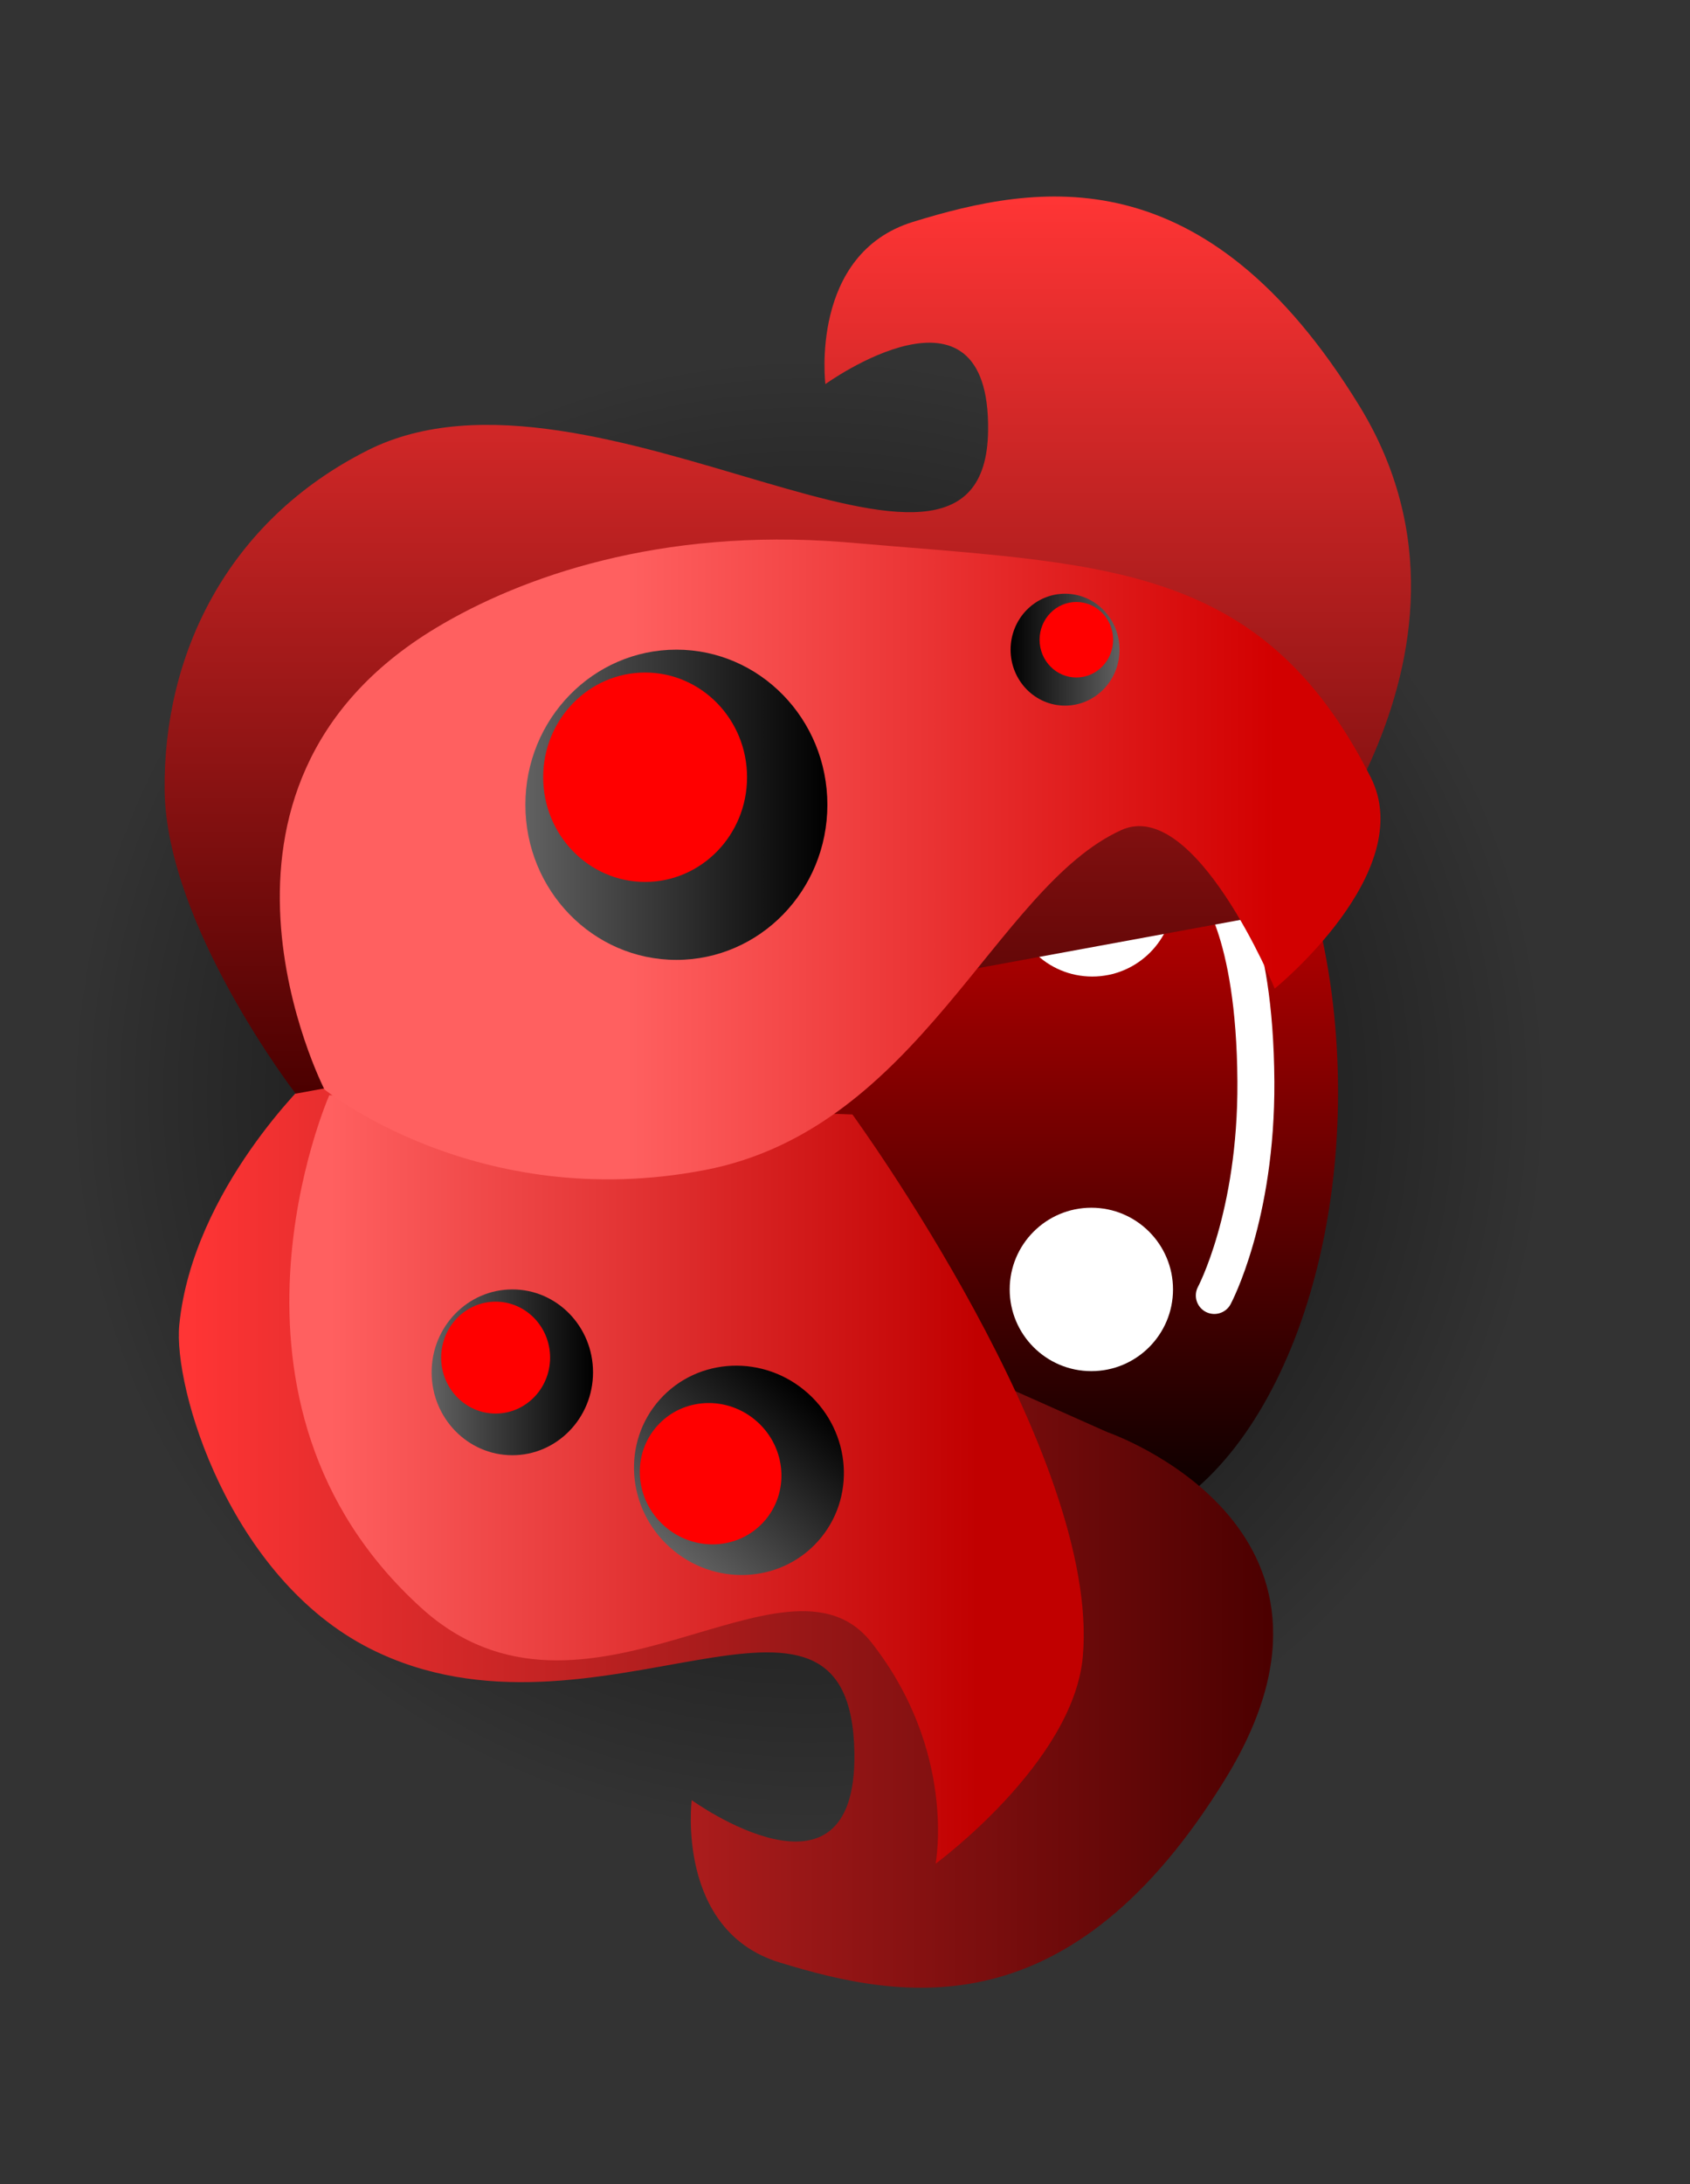 <svg version="1.1" xmlns="http://www.w3.org/2000/svg" xmlns:xlink="http://www.w3.org/1999/xlink" width="91.472" height="118.159" viewBox="0,0,91.472,118.159"><rect x="0" y="0" width="91.472" height="118.159" fill="#333333" stroke="none"/><defs><radialGradient cx="238.046" cy="180.25" r="40.049" gradientUnits="userSpaceOnUse" id="color-1"><stop offset="0" stop-color="#000000"/><stop offset="1" stop-color="#000000" stop-opacity="0"/></radialGradient><linearGradient x1="252.866" y1="156.065" x2="252.866" y2="203.935" gradientUnits="userSpaceOnUse" id="color-2"><stop offset="0" stop-color="#ff0000"/><stop offset="1" stop-color="#000000"/></linearGradient><linearGradient x1="204.335" y1="203.828" x2="263.173" y2="203.828" gradientUnits="userSpaceOnUse" id="color-3"><stop offset="0" stop-color="#ff3535"/><stop offset="1" stop-color="#4b0000"/></linearGradient><linearGradient x1="199.952" y1="203.492" x2="269.375" y2="203.492" gradientUnits="userSpaceOnUse" id="color-4"><stop offset="0" stop-color="#ffffff"/><stop offset="1" stop-color="#a9a9a9"/></linearGradient><linearGradient x1="236.903" y1="131.551" x2="236.903" y2="180.083" gradientUnits="userSpaceOnUse" id="color-5"><stop offset="0" stop-color="#ff3535"/><stop offset="1" stop-color="#4b0000"/></linearGradient><linearGradient x1="207.187" y1="156.508" x2="276.61" y2="156.508" gradientUnits="userSpaceOnUse" id="color-6"><stop offset="0" stop-color="#ffffff"/><stop offset="1" stop-color="#a9a9a9"/></linearGradient><linearGradient x1="212.086" y1="201.08" x2="247.154" y2="201.08" gradientUnits="userSpaceOnUse" id="color-7"><stop offset="0" stop-color="#ff6060"/><stop offset="1" stop-color="#c10000"/></linearGradient><linearGradient x1="212.086" y1="201.08" x2="247.154" y2="201.08" gradientUnits="userSpaceOnUse" id="color-8"><stop offset="0" stop-color="#ffffff"/><stop offset="1" stop-color="#a9a9a9"/></linearGradient><linearGradient x1="228.191" y1="153.488" x2="263.259" y2="153.488" gradientUnits="userSpaceOnUse" id="color-9"><stop offset="0" stop-color="#ff6060"/><stop offset="1" stop-color="#d20000"/></linearGradient><linearGradient x1="228.191" y1="153.488" x2="263.259" y2="153.488" gradientUnits="userSpaceOnUse" id="color-10"><stop offset="0" stop-color="#ffffff"/><stop offset="1" stop-color="#a9a9a9"/></linearGradient><linearGradient x1="222.7" y1="164.455" x2="239.046" y2="164.455" gradientUnits="userSpaceOnUse" id="color-11"><stop offset="0" stop-color="#616161"/><stop offset="1" stop-color="#000000"/></linearGradient><linearGradient x1="254.86" y1="156.065" x2="248.963" y2="156.065" gradientUnits="userSpaceOnUse" id="color-12"><stop offset="0" stop-color="#616161"/><stop offset="1" stop-color="#000000"/></linearGradient><linearGradient x1="230.527" y1="204.629" x2="237.992" y2="196.289" gradientUnits="userSpaceOnUse" id="color-13"><stop offset="0" stop-color="#616161"/><stop offset="1" stop-color="#000000"/></linearGradient><linearGradient x1="217.626" y1="195.157" x2="226.362" y2="195.157" gradientUnits="userSpaceOnUse" id="color-14"><stop offset="0" stop-color="#616161"/><stop offset="1" stop-color="#000000"/></linearGradient></defs><g transform="translate(-194.264,-120.92)"><g data-paper-data="{&quot;isPaintingLayer&quot;:true}" fill-rule="nonzero" stroke-linejoin="miter" stroke-miterlimit="10" stroke-dasharray="" stroke-dashoffset="0" style="mix-blend-mode: normal"><path d="M194.264,239.08v-118.159h91.472v118.159z" fill="none" stroke="none" stroke-width="NaN" stroke-linecap="butt"/><path d="M197.997,180.25c0,-22.118 17.93,-40.049 40.049,-40.049c22.118,0 40.049,17.93 40.049,40.049c0,22.118 -17.93,40.049 -40.049,40.049c-22.118,0 -40.049,-17.93 -40.049,-40.049z" fill="url(#color-1)" stroke="#000000" stroke-width="0" stroke-linecap="butt"/><path d="M239.046,180c0,-13.219 6.187,-23.935 13.82,-23.935c7.632,0 13.82,10.716 13.82,23.935c0,13.219 -6.187,23.935 -13.82,23.935c-7.632,0 -13.82,-10.716 -13.82,-23.935z" fill="url(#color-2)" stroke="#000000" stroke-width="0" stroke-linecap="butt"/><path d="M248.914,190.673c0,-2.441 1.979,-4.42 4.42,-4.42c2.441,0 4.42,1.979 4.42,4.42c0,2.441 -1.979,4.42 -4.42,4.42c-2.441,0 -4.42,-1.979 -4.42,-4.42z" fill="#ffffff" stroke="#000000" stroke-width="0" stroke-linecap="butt"/><path d="M248.963,169.327c0,-2.441 1.979,-4.42 4.42,-4.42c2.441,0 4.42,1.979 4.42,4.42c0,2.441 -1.979,4.42 -4.42,4.42c-2.441,0 -4.42,-1.979 -4.42,-4.42z" fill="#ffffff" stroke="#000000" stroke-width="0" stroke-linecap="butt"/><path d="M259.989,168.722c0,0 2.202,2.342 2.25,10.719c0.041,7.292 -2.25,11.559 -2.25,11.559" fill="none" stroke="#ffffff" stroke-width="2" stroke-linecap="round"/><path d="M260.608,217.116c-8.362,13.638 -17.428,12.036 -24.17,9.958c-5.605,-1.727 -4.737,-8.774 -4.737,-8.774c0,0 8.935,6.448 8.807,-2.534c-0.171,-12.013 -13.999,0.481 -26.191,-5.65c-7.637,-3.84 -10.691,-14.115 -10.348,-17.535c0.737,-7.357 7.119,-13.376 7.119,-13.376l43.123,19.192c0,0 14.76,5.08 6.397,18.718z" fill="url(#color-3)" stroke="url(#color-4)" stroke-width="0" stroke-linecap="butt"/><path d="M263.105,170.369l-52.837,9.714c0,0 -7.006,-9.09 -7.093,-16.404c-0.086,-7.314 3.357,-14.562 10.994,-18.402c12.192,-6.131 33.405,10.97 33.576,-1.044c0.128,-8.982 -8.807,-2.534 -8.807,-2.534c0,0 -0.869,-7.046 4.737,-8.774c6.742,-2.078 15.808,-3.679 24.17,9.958c8.362,13.638 -4.739,27.485 -4.739,27.485z" data-paper-data="{&quot;index&quot;:null}" fill="url(#color-5)" stroke="url(#color-6)" stroke-width="0" stroke-linecap="butt"/><path d="M241.439,209.782c-4.63,-5.91 -15.572,6.089 -24.363,-1.871c-12.313,-11.149 -4.99,-27.742 -4.99,-27.742l28.314,1.039c0,0 13.469,18.456 12.469,29.353c-0.524,5.714 -7.965,11.179 -7.965,11.179c0,0 1.165,-6.049 -3.465,-11.959z" fill="url(#color-7)" stroke="url(#color-8)" stroke-width="0" stroke-linecap="butt"/><path d="M263.259,174.399c0,0 -4.289,-10.405 -8.312,-8.572c-6.832,3.113 -10.897,16.159 -22.545,18.39c-12.313,2.359 -20.576,-4.363 -20.576,-4.363c0,0 -8.366,-16.299 6.03,-24.962c4.634,-2.789 12.147,-5.416 22.025,-4.651c13.959,1.223 22.599,0.925 28.574,12.728c2.591,5.12 -5.195,11.429 -5.195,11.429z" fill="url(#color-9)" stroke="url(#color-10)" stroke-width="0" stroke-linecap="butt"/><path d="M239.046,164.455c0,4.634 -3.659,8.391 -8.173,8.391c-4.514,0 -8.173,-3.757 -8.173,-8.391c0,-4.634 3.659,-8.391 8.173,-8.391c4.514,0 8.173,3.757 8.173,8.391z" fill="url(#color-11)" stroke="#000000" stroke-width="0" stroke-linecap="butt"/><path d="M234.698,162.965c0,3.128 -2.47,5.664 -5.517,5.664c-3.047,0 -5.517,-2.536 -5.517,-5.664c0,-3.128 2.47,-5.664 5.517,-5.664c3.047,0 5.517,2.536 5.517,5.664z" fill="#ff0000" stroke="#000000" stroke-width="0" stroke-linecap="butt"/><path d="M251.911,153.038c1.628,0 2.948,1.355 2.948,3.027c0,1.672 -1.32,3.027 -2.948,3.027c-1.628,0 -2.948,-1.355 -2.948,-3.027c0,-1.672 1.32,-3.027 2.948,-3.027z" data-paper-data="{&quot;index&quot;:null}" fill="url(#color-12)" stroke="#000000" stroke-width="0" stroke-linecap="butt"/><path d="M252.522,153.484c1.099,0 1.99,0.915 1.99,2.043c0,1.128 -0.891,2.043 -1.99,2.043c-1.099,0 -1.99,-0.915 -1.99,-2.043c0,-1.128 0.891,-2.043 1.99,-2.043z" data-paper-data="{&quot;index&quot;:null}" fill="#ff0000" stroke="#000000" stroke-width="0" stroke-linecap="butt"/><path d="M237.992,196.289c2.365,2.116 2.611,5.699 0.549,8.002c-2.061,2.303 -5.649,2.455 -8.014,0.339c-2.365,-2.116 -2.611,-5.699 -0.549,-8.002c2.061,-2.303 5.649,-2.455 8.014,-0.338z" fill="url(#color-13)" stroke="#000000" stroke-width="0" stroke-linecap="butt"/><path d="M235.245,197.827c1.596,1.428 1.762,3.847 0.371,5.401c-1.391,1.555 -3.813,1.657 -5.409,0.228c-1.596,-1.428 -1.762,-3.847 -0.371,-5.401c1.391,-1.555 3.813,-1.657 5.409,-0.228z" fill="#ff0000" stroke="#000000" stroke-width="0" stroke-linecap="butt"/><path d="M226.362,195.157c-0,2.477 -1.956,4.485 -4.368,4.485c-2.412,-0 -4.368,-2.008 -4.368,-4.485c0,-2.477 1.956,-4.485 4.368,-4.485c2.412,0 4.368,2.008 4.368,4.485z" fill="url(#color-14)" stroke="#000000" stroke-width="0" stroke-linecap="butt"/><path d="M224.038,194.361c-0,1.672 -1.32,3.027 -2.948,3.027c-1.628,-0 -2.948,-1.355 -2.948,-3.027c0,-1.672 1.32,-3.027 2.948,-3.027c1.628,0 2.948,1.355 2.948,3.027z" fill="#ff0000" stroke="#000000" stroke-width="0" stroke-linecap="butt"/></g></g></svg>